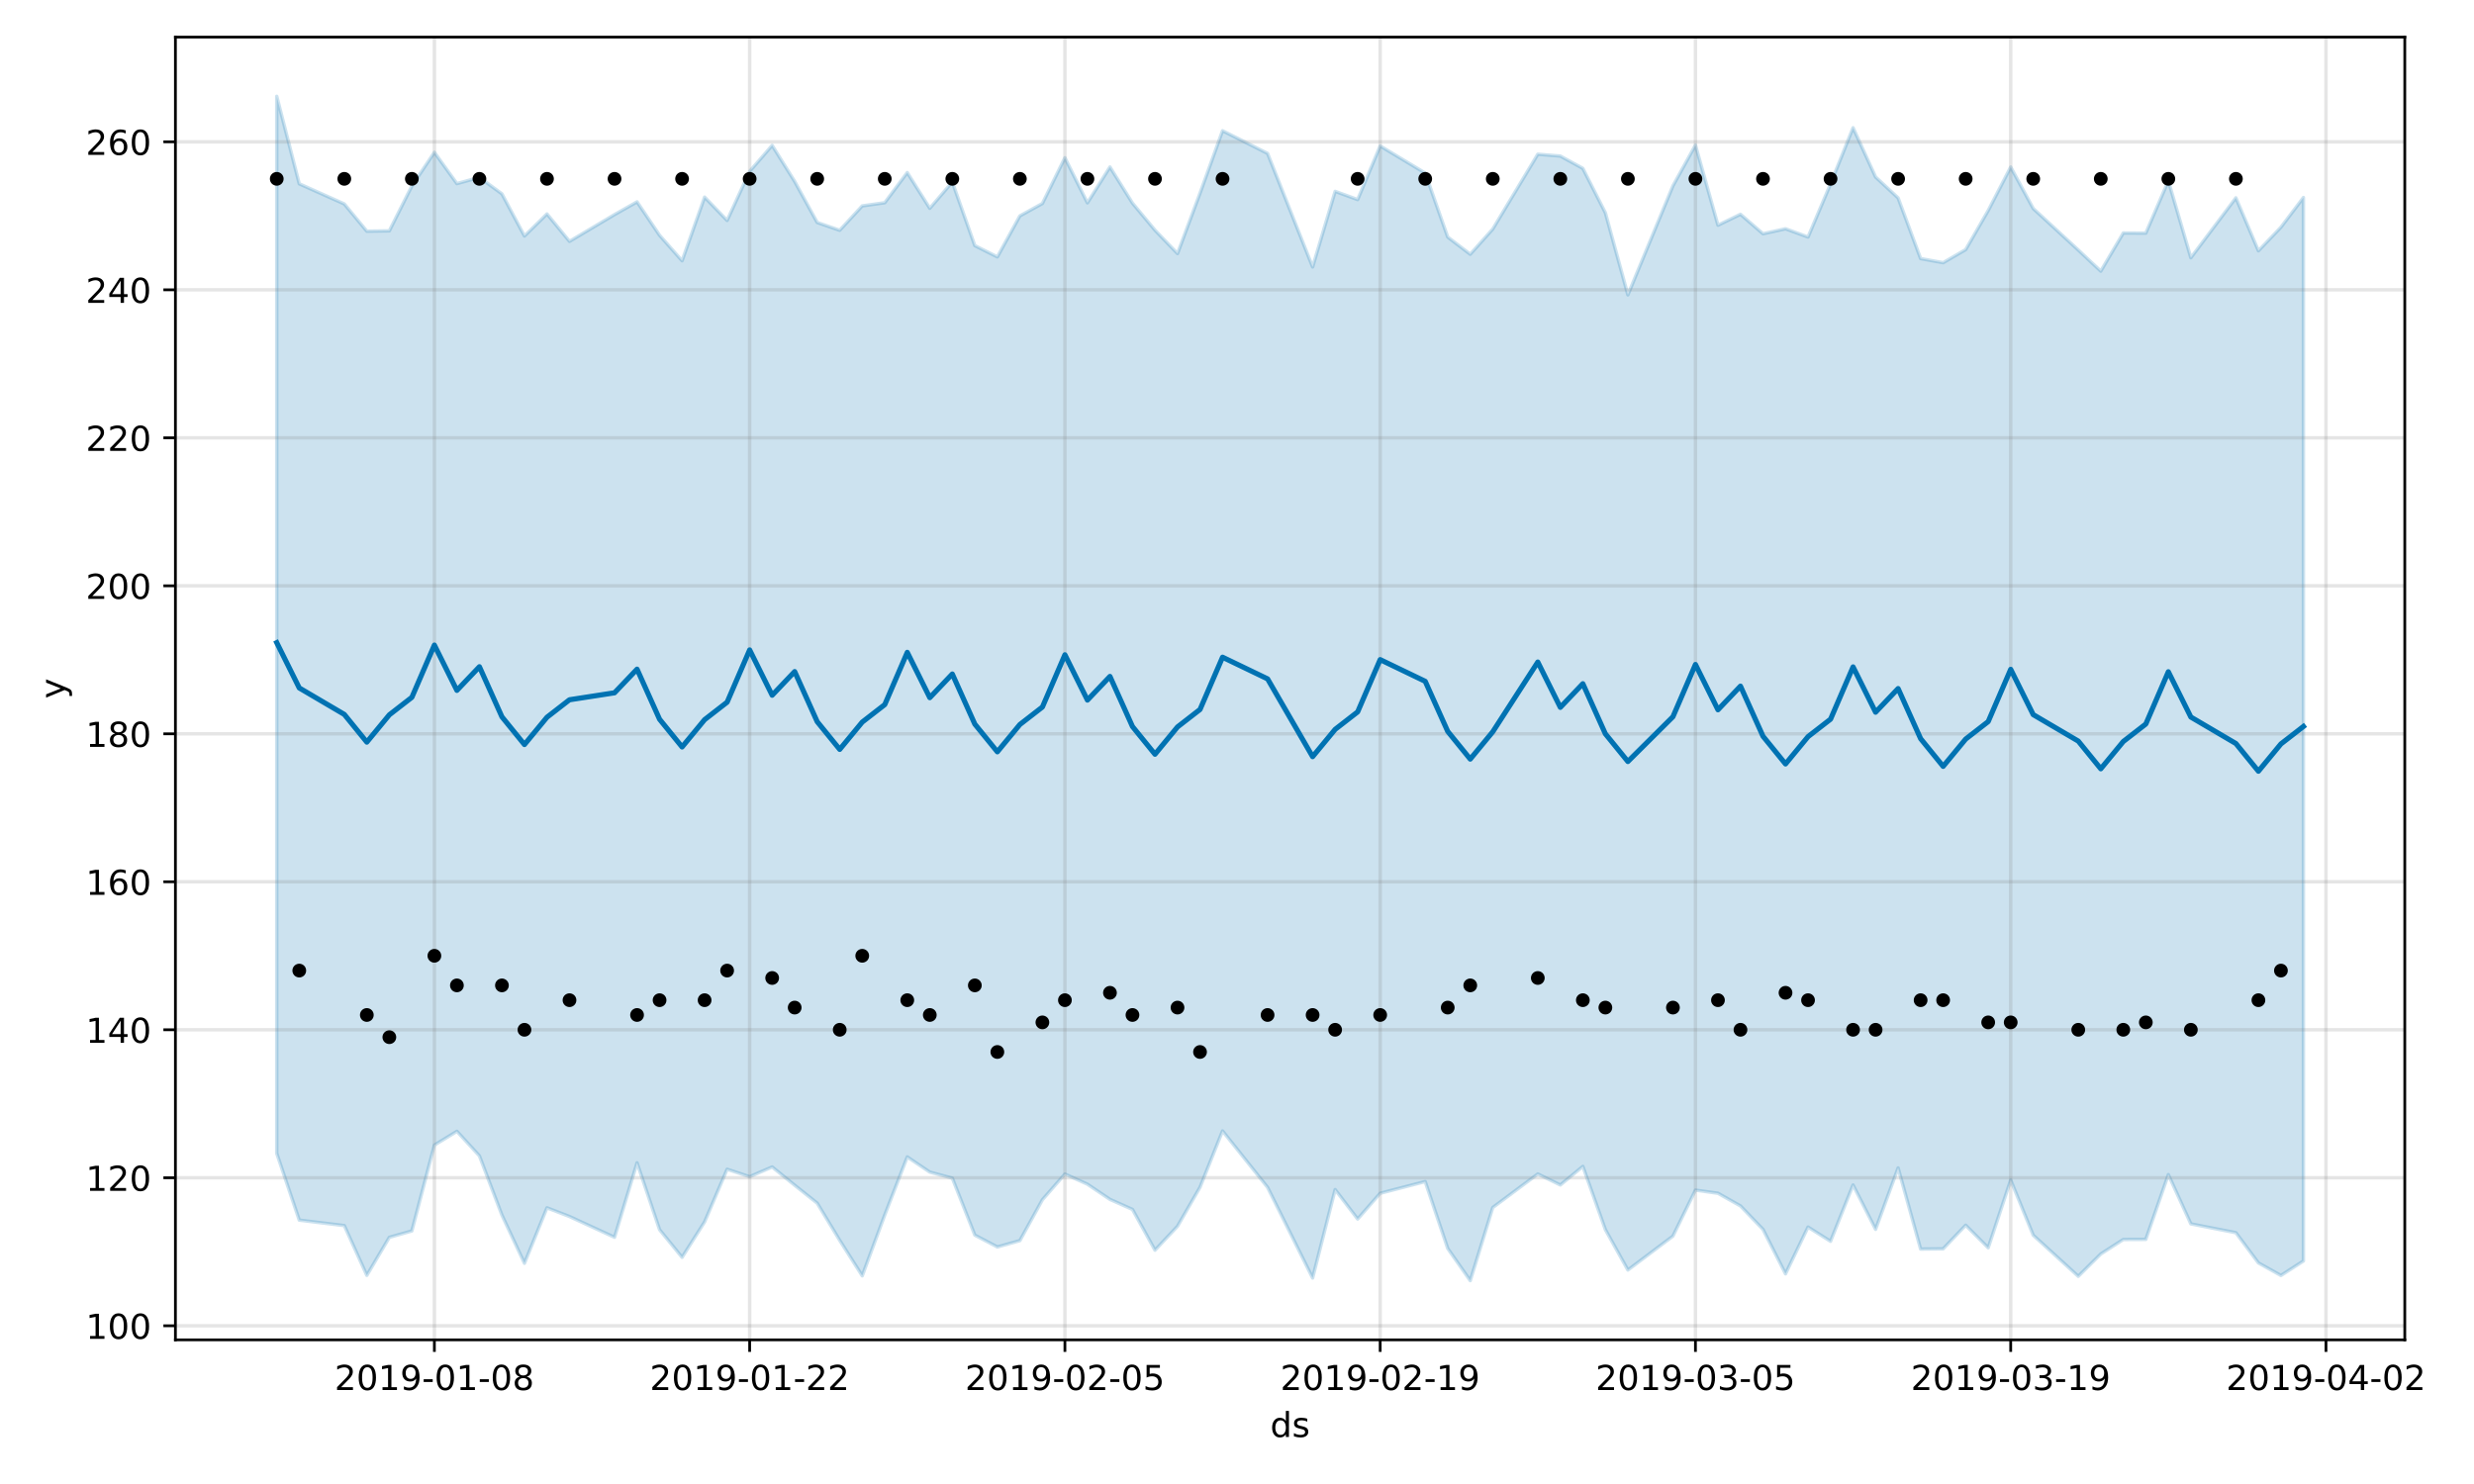 <?xml version="1.0" encoding="utf-8" standalone="no"?>
<!DOCTYPE svg PUBLIC "-//W3C//DTD SVG 1.1//EN"
  "http://www.w3.org/Graphics/SVG/1.1/DTD/svg11.dtd">
<!-- Created with matplotlib (https://matplotlib.org/) -->
<svg height="432pt" version="1.1" viewBox="0 0 720 432" width="720pt" xmlns="http://www.w3.org/2000/svg" xmlns:xlink="http://www.w3.org/1999/xlink">
 <defs>
  <style type="text/css">
*{stroke-linecap:butt;stroke-linejoin:round;}
  </style>
 </defs>
 <g id="figure_1">
  <g id="patch_1">
   <path d="M 0 432 
L 720 432 
L 720 0 
L 0 0 
z
" style="fill:#ffffff;"/>
  </g>
  <g id="axes_1">
   <g id="patch_2">
    <path d="M 51.05 390.04 
L 699.857 390.04 
L 699.857 10.8 
L 51.05 10.8 
z
" style="fill:#ffffff;"/>
   </g>
   <g id="PolyCollection_1">
    <defs>
     <path d="M 80.541 -403.962 
L 80.541 -96.245 
L 87.095 -76.813 
L 100.202 -75.222 
L 106.756 -60.737 
L 113.309 -71.808 
L 119.863 -73.658 
L 126.417 -98.657 
L 132.97 -102.663 
L 139.524 -95.517 
L 146.077 -78.276 
L 152.631 -64.254 
L 159.185 -80.399 
L 165.738 -77.86 
L 178.845 -71.82 
L 185.399 -93.497 
L 191.953 -74.029 
L 198.506 -65.981 
L 205.06 -76.3 
L 211.613 -91.624 
L 218.167 -89.455 
L 224.721 -92.29 
L 231.274 -86.978 
L 237.828 -81.753 
L 244.381 -70.924 
L 250.935 -60.6 
L 257.489 -78.308 
L 264.042 -95.211 
L 270.596 -90.792 
L 277.15 -89.036 
L 283.703 -72.453 
L 290.257 -69.002 
L 296.81 -70.849 
L 303.364 -82.737 
L 309.918 -90.235 
L 316.471 -87.272 
L 323.025 -82.854 
L 329.578 -79.928 
L 336.132 -68.06 
L 342.686 -75.031 
L 349.239 -86.392 
L 355.793 -102.772 
L 368.9 -86.354 
L 382.007 -59.965 
L 388.561 -85.712 
L 395.114 -77.133 
L 401.668 -84.635 
L 414.775 -88.036 
L 421.329 -68.569 
L 427.883 -59.198 
L 434.436 -80.474 
L 447.543 -90.255 
L 454.097 -87.045 
L 460.651 -92.452 
L 467.204 -74.048 
L 473.758 -62.292 
L 486.865 -72.158 
L 493.419 -85.546 
L 499.972 -84.637 
L 506.526 -80.942 
L 513.079 -74.112 
L 519.633 -61.178 
L 526.187 -74.791 
L 532.74 -70.65 
L 539.294 -87.039 
L 545.847 -74.131 
L 552.401 -92.017 
L 558.955 -68.391 
L 565.508 -68.459 
L 572.062 -75.326 
L 578.616 -68.758 
L 585.169 -88.485 
L 591.723 -72.426 
L 604.83 -60.459 
L 611.384 -66.958 
L 617.937 -71.178 
L 624.491 -71.208 
L 631.044 -90.068 
L 637.598 -75.72 
L 650.705 -73.156 
L 657.259 -64.356 
L 663.812 -60.703 
L 670.366 -64.928 
L 670.366 -374.502 
L 670.366 -374.502 
L 663.812 -365.856 
L 657.259 -358.992 
L 650.705 -374.41 
L 637.598 -356.963 
L 631.044 -379.369 
L 624.491 -364.138 
L 617.937 -364.178 
L 611.384 -353.072 
L 604.83 -359.224 
L 591.723 -371.304 
L 585.169 -383.375 
L 578.616 -370.703 
L 572.062 -359.339 
L 565.508 -355.531 
L 558.955 -356.731 
L 552.401 -374.38 
L 545.847 -380.473 
L 539.294 -394.82 
L 532.74 -378.46 
L 526.187 -363.006 
L 519.633 -365.404 
L 513.079 -363.961 
L 506.526 -369.62 
L 499.972 -366.438 
L 493.419 -389.757 
L 486.865 -377.89 
L 473.758 -346.155 
L 467.204 -370.055 
L 460.651 -382.984 
L 454.097 -386.574 
L 447.543 -387.106 
L 434.436 -365.33 
L 427.883 -357.989 
L 421.329 -362.991 
L 414.775 -381.619 
L 401.668 -389.513 
L 395.114 -373.904 
L 388.561 -376.297 
L 382.007 -354.286 
L 368.9 -387.343 
L 355.793 -393.936 
L 349.239 -375.776 
L 342.686 -358.187 
L 336.132 -364.999 
L 329.578 -372.877 
L 323.025 -383.386 
L 316.471 -372.945 
L 309.918 -386.086 
L 303.364 -372.761 
L 296.81 -369.158 
L 290.257 -357.218 
L 283.703 -360.5 
L 277.15 -379.022 
L 270.596 -371.364 
L 264.042 -381.767 
L 257.489 -372.987 
L 250.935 -372.066 
L 244.381 -364.969 
L 237.828 -367.234 
L 231.274 -379.191 
L 224.721 -389.675 
L 218.167 -382.112 
L 211.613 -367.828 
L 205.06 -374.615 
L 198.506 -356.09 
L 191.953 -363.505 
L 185.399 -373.241 
L 178.845 -369.532 
L 165.738 -361.746 
L 159.185 -369.724 
L 152.631 -363.296 
L 146.077 -375.573 
L 139.524 -380.366 
L 132.97 -378.552 
L 126.417 -387.665 
L 119.863 -377.86 
L 113.309 -364.8 
L 106.756 -364.703 
L 100.202 -372.635 
L 87.095 -378.495 
L 80.541 -403.962 
z
" id="m81a1f6e74f" style="stroke:#0072b2;stroke-opacity:0.2;"/>
    </defs>
    <g clip-path="url(#pdee37c545e)">
     <use style="fill:#0072b2;fill-opacity:0.2;stroke:#0072b2;stroke-opacity:0.2;" x="0" xlink:href="#m81a1f6e74f" y="432"/>
    </g>
   </g>
   <g id="matplotlib.axis_1">
    <g id="xtick_1">
     <g id="line2d_1">
      <path clip-path="url(#pdee37c545e)" d="M 126.417 390.04 
L 126.417 10.8 
" style="fill:none;stroke:#808080;stroke-linecap:square;stroke-opacity:0.2;"/>
     </g>
     <g id="line2d_2">
      <defs>
       <path d="M 0 0 
L 0 3.5 
" id="m4c3f35b9d2" style="stroke:#000000;stroke-width:0.8;"/>
      </defs>
      <g>
       <use style="stroke:#000000;stroke-width:0.8;" x="126.417" xlink:href="#m4c3f35b9d2" y="390.04"/>
      </g>
     </g>
     <g id="text_1">
      <!-- 2019-01-08 -->
      <defs>
       <path d="M 19.188 8.297 
L 53.609 8.297 
L 53.609 0 
L 7.328 0 
L 7.328 8.297 
Q 12.938 14.109 22.625 23.891 
Q 32.328 33.688 34.812 36.531 
Q 39.547 41.844 41.422 45.531 
Q 43.312 49.219 43.312 52.781 
Q 43.312 58.594 39.234 62.25 
Q 35.156 65.922 28.609 65.922 
Q 23.969 65.922 18.812 64.312 
Q 13.672 62.703 7.812 59.422 
L 7.812 69.391 
Q 13.766 71.781 18.938 73 
Q 24.125 74.219 28.422 74.219 
Q 39.75 74.219 46.484 68.547 
Q 53.219 62.891 53.219 53.422 
Q 53.219 48.922 51.531 44.891 
Q 49.859 40.875 45.406 35.406 
Q 44.188 33.984 37.641 27.219 
Q 31.109 20.453 19.188 8.297 
z
" id="DejaVuSans-50"/>
       <path d="M 31.781 66.406 
Q 24.172 66.406 20.328 58.906 
Q 16.5 51.422 16.5 36.375 
Q 16.5 21.391 20.328 13.891 
Q 24.172 6.391 31.781 6.391 
Q 39.453 6.391 43.281 13.891 
Q 47.125 21.391 47.125 36.375 
Q 47.125 51.422 43.281 58.906 
Q 39.453 66.406 31.781 66.406 
z
M 31.781 74.219 
Q 44.047 74.219 50.516 64.516 
Q 56.984 54.828 56.984 36.375 
Q 56.984 17.969 50.516 8.266 
Q 44.047 -1.422 31.781 -1.422 
Q 19.531 -1.422 13.062 8.266 
Q 6.594 17.969 6.594 36.375 
Q 6.594 54.828 13.062 64.516 
Q 19.531 74.219 31.781 74.219 
z
" id="DejaVuSans-48"/>
       <path d="M 12.406 8.297 
L 28.516 8.297 
L 28.516 63.922 
L 10.984 60.406 
L 10.984 69.391 
L 28.422 72.906 
L 38.281 72.906 
L 38.281 8.297 
L 54.391 8.297 
L 54.391 0 
L 12.406 0 
z
" id="DejaVuSans-49"/>
       <path d="M 10.984 1.516 
L 10.984 10.5 
Q 14.703 8.734 18.5 7.812 
Q 22.312 6.891 25.984 6.891 
Q 35.75 6.891 40.891 13.453 
Q 46.047 20.016 46.781 33.406 
Q 43.953 29.203 39.594 26.953 
Q 35.25 24.703 29.984 24.703 
Q 19.047 24.703 12.672 31.312 
Q 6.297 37.938 6.297 49.422 
Q 6.297 60.641 12.938 67.422 
Q 19.578 74.219 30.609 74.219 
Q 43.266 74.219 49.922 64.516 
Q 56.594 54.828 56.594 36.375 
Q 56.594 19.141 48.406 8.859 
Q 40.234 -1.422 26.422 -1.422 
Q 22.703 -1.422 18.891 -0.688 
Q 15.094 0.047 10.984 1.516 
z
M 30.609 32.422 
Q 37.25 32.422 41.125 36.953 
Q 45.016 41.5 45.016 49.422 
Q 45.016 57.281 41.125 61.844 
Q 37.25 66.406 30.609 66.406 
Q 23.969 66.406 20.094 61.844 
Q 16.219 57.281 16.219 49.422 
Q 16.219 41.5 20.094 36.953 
Q 23.969 32.422 30.609 32.422 
z
" id="DejaVuSans-57"/>
       <path d="M 4.891 31.391 
L 31.203 31.391 
L 31.203 23.391 
L 4.891 23.391 
z
" id="DejaVuSans-45"/>
       <path d="M 31.781 34.625 
Q 24.75 34.625 20.719 30.859 
Q 16.703 27.094 16.703 20.516 
Q 16.703 13.922 20.719 10.156 
Q 24.75 6.391 31.781 6.391 
Q 38.812 6.391 42.859 10.172 
Q 46.922 13.969 46.922 20.516 
Q 46.922 27.094 42.891 30.859 
Q 38.875 34.625 31.781 34.625 
z
M 21.922 38.812 
Q 15.578 40.375 12.031 44.719 
Q 8.5 49.078 8.5 55.328 
Q 8.5 64.062 14.719 69.141 
Q 20.953 74.219 31.781 74.219 
Q 42.672 74.219 48.875 69.141 
Q 55.078 64.062 55.078 55.328 
Q 55.078 49.078 51.531 44.719 
Q 48 40.375 41.703 38.812 
Q 48.828 37.156 52.797 32.312 
Q 56.781 27.484 56.781 20.516 
Q 56.781 9.906 50.312 4.234 
Q 43.844 -1.422 31.781 -1.422 
Q 19.734 -1.422 13.25 4.234 
Q 6.781 9.906 6.781 20.516 
Q 6.781 27.484 10.781 32.312 
Q 14.797 37.156 21.922 38.812 
z
M 18.312 54.391 
Q 18.312 48.734 21.844 45.562 
Q 25.391 42.391 31.781 42.391 
Q 38.141 42.391 41.719 45.562 
Q 45.312 48.734 45.312 54.391 
Q 45.312 60.062 41.719 63.234 
Q 38.141 66.406 31.781 66.406 
Q 25.391 66.406 21.844 63.234 
Q 18.312 60.062 18.312 54.391 
z
" id="DejaVuSans-56"/>
      </defs>
      <g transform="translate(97.359 404.638)scale(0.1 -0.1)">
       <use xlink:href="#DejaVuSans-50"/>
       <use x="63.623" xlink:href="#DejaVuSans-48"/>
       <use x="127.246" xlink:href="#DejaVuSans-49"/>
       <use x="190.869" xlink:href="#DejaVuSans-57"/>
       <use x="254.492" xlink:href="#DejaVuSans-45"/>
       <use x="290.576" xlink:href="#DejaVuSans-48"/>
       <use x="354.199" xlink:href="#DejaVuSans-49"/>
       <use x="417.822" xlink:href="#DejaVuSans-45"/>
       <use x="453.906" xlink:href="#DejaVuSans-48"/>
       <use x="517.529" xlink:href="#DejaVuSans-56"/>
      </g>
     </g>
    </g>
    <g id="xtick_2">
     <g id="line2d_3">
      <path clip-path="url(#pdee37c545e)" d="M 218.167 390.04 
L 218.167 10.8 
" style="fill:none;stroke:#808080;stroke-linecap:square;stroke-opacity:0.2;"/>
     </g>
     <g id="line2d_4">
      <g>
       <use style="stroke:#000000;stroke-width:0.8;" x="218.167" xlink:href="#m4c3f35b9d2" y="390.04"/>
      </g>
     </g>
     <g id="text_2">
      <!-- 2019-01-22 -->
      <g transform="translate(189.109 404.638)scale(0.1 -0.1)">
       <use xlink:href="#DejaVuSans-50"/>
       <use x="63.623" xlink:href="#DejaVuSans-48"/>
       <use x="127.246" xlink:href="#DejaVuSans-49"/>
       <use x="190.869" xlink:href="#DejaVuSans-57"/>
       <use x="254.492" xlink:href="#DejaVuSans-45"/>
       <use x="290.576" xlink:href="#DejaVuSans-48"/>
       <use x="354.199" xlink:href="#DejaVuSans-49"/>
       <use x="417.822" xlink:href="#DejaVuSans-45"/>
       <use x="453.906" xlink:href="#DejaVuSans-50"/>
       <use x="517.529" xlink:href="#DejaVuSans-50"/>
      </g>
     </g>
    </g>
    <g id="xtick_3">
     <g id="line2d_5">
      <path clip-path="url(#pdee37c545e)" d="M 309.918 390.04 
L 309.918 10.8 
" style="fill:none;stroke:#808080;stroke-linecap:square;stroke-opacity:0.2;"/>
     </g>
     <g id="line2d_6">
      <g>
       <use style="stroke:#000000;stroke-width:0.8;" x="309.918" xlink:href="#m4c3f35b9d2" y="390.04"/>
      </g>
     </g>
     <g id="text_3">
      <!-- 2019-02-05 -->
      <defs>
       <path d="M 10.797 72.906 
L 49.516 72.906 
L 49.516 64.594 
L 19.828 64.594 
L 19.828 46.734 
Q 21.969 47.469 24.109 47.828 
Q 26.266 48.188 28.422 48.188 
Q 40.625 48.188 47.75 41.5 
Q 54.891 34.812 54.891 23.391 
Q 54.891 11.625 47.562 5.094 
Q 40.234 -1.422 26.906 -1.422 
Q 22.312 -1.422 17.547 -0.641 
Q 12.797 0.141 7.719 1.703 
L 7.719 11.625 
Q 12.109 9.234 16.797 8.062 
Q 21.484 6.891 26.703 6.891 
Q 35.156 6.891 40.078 11.328 
Q 45.016 15.766 45.016 23.391 
Q 45.016 31 40.078 35.438 
Q 35.156 39.891 26.703 39.891 
Q 22.75 39.891 18.812 39.016 
Q 14.891 38.141 10.797 36.281 
z
" id="DejaVuSans-53"/>
      </defs>
      <g transform="translate(280.86 404.638)scale(0.1 -0.1)">
       <use xlink:href="#DejaVuSans-50"/>
       <use x="63.623" xlink:href="#DejaVuSans-48"/>
       <use x="127.246" xlink:href="#DejaVuSans-49"/>
       <use x="190.869" xlink:href="#DejaVuSans-57"/>
       <use x="254.492" xlink:href="#DejaVuSans-45"/>
       <use x="290.576" xlink:href="#DejaVuSans-48"/>
       <use x="354.199" xlink:href="#DejaVuSans-50"/>
       <use x="417.822" xlink:href="#DejaVuSans-45"/>
       <use x="453.906" xlink:href="#DejaVuSans-48"/>
       <use x="517.529" xlink:href="#DejaVuSans-53"/>
      </g>
     </g>
    </g>
    <g id="xtick_4">
     <g id="line2d_7">
      <path clip-path="url(#pdee37c545e)" d="M 401.668 390.04 
L 401.668 10.8 
" style="fill:none;stroke:#808080;stroke-linecap:square;stroke-opacity:0.2;"/>
     </g>
     <g id="line2d_8">
      <g>
       <use style="stroke:#000000;stroke-width:0.8;" x="401.668" xlink:href="#m4c3f35b9d2" y="390.04"/>
      </g>
     </g>
     <g id="text_4">
      <!-- 2019-02-19 -->
      <g transform="translate(372.61 404.638)scale(0.1 -0.1)">
       <use xlink:href="#DejaVuSans-50"/>
       <use x="63.623" xlink:href="#DejaVuSans-48"/>
       <use x="127.246" xlink:href="#DejaVuSans-49"/>
       <use x="190.869" xlink:href="#DejaVuSans-57"/>
       <use x="254.492" xlink:href="#DejaVuSans-45"/>
       <use x="290.576" xlink:href="#DejaVuSans-48"/>
       <use x="354.199" xlink:href="#DejaVuSans-50"/>
       <use x="417.822" xlink:href="#DejaVuSans-45"/>
       <use x="453.906" xlink:href="#DejaVuSans-49"/>
       <use x="517.529" xlink:href="#DejaVuSans-57"/>
      </g>
     </g>
    </g>
    <g id="xtick_5">
     <g id="line2d_9">
      <path clip-path="url(#pdee37c545e)" d="M 493.419 390.04 
L 493.419 10.8 
" style="fill:none;stroke:#808080;stroke-linecap:square;stroke-opacity:0.2;"/>
     </g>
     <g id="line2d_10">
      <g>
       <use style="stroke:#000000;stroke-width:0.8;" x="493.419" xlink:href="#m4c3f35b9d2" y="390.04"/>
      </g>
     </g>
     <g id="text_5">
      <!-- 2019-03-05 -->
      <defs>
       <path d="M 40.578 39.312 
Q 47.656 37.797 51.625 33 
Q 55.609 28.219 55.609 21.188 
Q 55.609 10.406 48.188 4.484 
Q 40.766 -1.422 27.094 -1.422 
Q 22.516 -1.422 17.656 -0.516 
Q 12.797 0.391 7.625 2.203 
L 7.625 11.719 
Q 11.719 9.328 16.594 8.109 
Q 21.484 6.891 26.812 6.891 
Q 36.078 6.891 40.938 10.547 
Q 45.797 14.203 45.797 21.188 
Q 45.797 27.641 41.281 31.266 
Q 36.766 34.906 28.719 34.906 
L 20.219 34.906 
L 20.219 43.016 
L 29.109 43.016 
Q 36.375 43.016 40.234 45.922 
Q 44.094 48.828 44.094 54.297 
Q 44.094 59.906 40.109 62.906 
Q 36.141 65.922 28.719 65.922 
Q 24.656 65.922 20.016 65.031 
Q 15.375 64.156 9.812 62.312 
L 9.812 71.094 
Q 15.438 72.656 20.344 73.438 
Q 25.25 74.219 29.594 74.219 
Q 40.828 74.219 47.359 69.109 
Q 53.906 64.016 53.906 55.328 
Q 53.906 49.266 50.438 45.094 
Q 46.969 40.922 40.578 39.312 
z
" id="DejaVuSans-51"/>
      </defs>
      <g transform="translate(464.361 404.638)scale(0.1 -0.1)">
       <use xlink:href="#DejaVuSans-50"/>
       <use x="63.623" xlink:href="#DejaVuSans-48"/>
       <use x="127.246" xlink:href="#DejaVuSans-49"/>
       <use x="190.869" xlink:href="#DejaVuSans-57"/>
       <use x="254.492" xlink:href="#DejaVuSans-45"/>
       <use x="290.576" xlink:href="#DejaVuSans-48"/>
       <use x="354.199" xlink:href="#DejaVuSans-51"/>
       <use x="417.822" xlink:href="#DejaVuSans-45"/>
       <use x="453.906" xlink:href="#DejaVuSans-48"/>
       <use x="517.529" xlink:href="#DejaVuSans-53"/>
      </g>
     </g>
    </g>
    <g id="xtick_6">
     <g id="line2d_11">
      <path clip-path="url(#pdee37c545e)" d="M 585.169 390.04 
L 585.169 10.8 
" style="fill:none;stroke:#808080;stroke-linecap:square;stroke-opacity:0.2;"/>
     </g>
     <g id="line2d_12">
      <g>
       <use style="stroke:#000000;stroke-width:0.8;" x="585.169" xlink:href="#m4c3f35b9d2" y="390.04"/>
      </g>
     </g>
     <g id="text_6">
      <!-- 2019-03-19 -->
      <g transform="translate(556.111 404.638)scale(0.1 -0.1)">
       <use xlink:href="#DejaVuSans-50"/>
       <use x="63.623" xlink:href="#DejaVuSans-48"/>
       <use x="127.246" xlink:href="#DejaVuSans-49"/>
       <use x="190.869" xlink:href="#DejaVuSans-57"/>
       <use x="254.492" xlink:href="#DejaVuSans-45"/>
       <use x="290.576" xlink:href="#DejaVuSans-48"/>
       <use x="354.199" xlink:href="#DejaVuSans-51"/>
       <use x="417.822" xlink:href="#DejaVuSans-45"/>
       <use x="453.906" xlink:href="#DejaVuSans-49"/>
       <use x="517.529" xlink:href="#DejaVuSans-57"/>
      </g>
     </g>
    </g>
    <g id="xtick_7">
     <g id="line2d_13">
      <path clip-path="url(#pdee37c545e)" d="M 676.92 390.04 
L 676.92 10.8 
" style="fill:none;stroke:#808080;stroke-linecap:square;stroke-opacity:0.2;"/>
     </g>
     <g id="line2d_14">
      <g>
       <use style="stroke:#000000;stroke-width:0.8;" x="676.92" xlink:href="#m4c3f35b9d2" y="390.04"/>
      </g>
     </g>
     <g id="text_7">
      <!-- 2019-04-02 -->
      <defs>
       <path d="M 37.797 64.312 
L 12.891 25.391 
L 37.797 25.391 
z
M 35.203 72.906 
L 47.609 72.906 
L 47.609 25.391 
L 58.016 25.391 
L 58.016 17.188 
L 47.609 17.188 
L 47.609 0 
L 37.797 0 
L 37.797 17.188 
L 4.891 17.188 
L 4.891 26.703 
z
" id="DejaVuSans-52"/>
      </defs>
      <g transform="translate(647.862 404.638)scale(0.1 -0.1)">
       <use xlink:href="#DejaVuSans-50"/>
       <use x="63.623" xlink:href="#DejaVuSans-48"/>
       <use x="127.246" xlink:href="#DejaVuSans-49"/>
       <use x="190.869" xlink:href="#DejaVuSans-57"/>
       <use x="254.492" xlink:href="#DejaVuSans-45"/>
       <use x="290.576" xlink:href="#DejaVuSans-48"/>
       <use x="354.199" xlink:href="#DejaVuSans-52"/>
       <use x="417.822" xlink:href="#DejaVuSans-45"/>
       <use x="453.906" xlink:href="#DejaVuSans-48"/>
       <use x="517.529" xlink:href="#DejaVuSans-50"/>
      </g>
     </g>
    </g>
    <g id="text_8">
     <!-- ds -->
     <defs>
      <path d="M 45.406 46.391 
L 45.406 75.984 
L 54.391 75.984 
L 54.391 0 
L 45.406 0 
L 45.406 8.203 
Q 42.578 3.328 38.25 0.953 
Q 33.938 -1.422 27.875 -1.422 
Q 17.969 -1.422 11.734 6.484 
Q 5.516 14.406 5.516 27.297 
Q 5.516 40.188 11.734 48.094 
Q 17.969 56 27.875 56 
Q 33.938 56 38.25 53.625 
Q 42.578 51.266 45.406 46.391 
z
M 14.797 27.297 
Q 14.797 17.391 18.875 11.75 
Q 22.953 6.109 30.078 6.109 
Q 37.203 6.109 41.297 11.75 
Q 45.406 17.391 45.406 27.297 
Q 45.406 37.203 41.297 42.844 
Q 37.203 48.484 30.078 48.484 
Q 22.953 48.484 18.875 42.844 
Q 14.797 37.203 14.797 27.297 
z
" id="DejaVuSans-100"/>
      <path d="M 44.281 53.078 
L 44.281 44.578 
Q 40.484 46.531 36.375 47.5 
Q 32.281 48.484 27.875 48.484 
Q 21.188 48.484 17.844 46.438 
Q 14.5 44.391 14.5 40.281 
Q 14.5 37.156 16.891 35.375 
Q 19.281 33.594 26.516 31.984 
L 29.594 31.297 
Q 39.156 29.25 43.188 25.516 
Q 47.219 21.781 47.219 15.094 
Q 47.219 7.469 41.188 3.016 
Q 35.156 -1.422 24.609 -1.422 
Q 20.219 -1.422 15.453 -0.562 
Q 10.688 0.297 5.422 2 
L 5.422 11.281 
Q 10.406 8.688 15.234 7.391 
Q 20.062 6.109 24.812 6.109 
Q 31.156 6.109 34.562 8.281 
Q 37.984 10.453 37.984 14.406 
Q 37.984 18.062 35.516 20.016 
Q 33.062 21.969 24.703 23.781 
L 21.578 24.516 
Q 13.234 26.266 9.516 29.906 
Q 5.812 33.547 5.812 39.891 
Q 5.812 47.609 11.281 51.797 
Q 16.75 56 26.812 56 
Q 31.781 56 36.172 55.266 
Q 40.578 54.547 44.281 53.078 
z
" id="DejaVuSans-115"/>
     </defs>
     <g transform="translate(369.675 418.317)scale(0.1 -0.1)">
      <use xlink:href="#DejaVuSans-100"/>
      <use x="63.477" xlink:href="#DejaVuSans-115"/>
     </g>
    </g>
   </g>
   <g id="matplotlib.axis_2">
    <g id="ytick_1">
     <g id="line2d_15">
      <path clip-path="url(#pdee37c545e)" d="M 51.05 385.935 
L 699.857 385.935 
" style="fill:none;stroke:#808080;stroke-linecap:square;stroke-opacity:0.2;"/>
     </g>
     <g id="line2d_16">
      <defs>
       <path d="M 0 0 
L -3.5 0 
" id="ma0b31f3c82" style="stroke:#000000;stroke-width:0.8;"/>
      </defs>
      <g>
       <use style="stroke:#000000;stroke-width:0.8;" x="51.05" xlink:href="#ma0b31f3c82" y="385.935"/>
      </g>
     </g>
     <g id="text_9">
      <!-- 100 -->
      <g transform="translate(24.962 389.735)scale(0.1 -0.1)">
       <use xlink:href="#DejaVuSans-49"/>
       <use x="63.623" xlink:href="#DejaVuSans-48"/>
       <use x="127.246" xlink:href="#DejaVuSans-48"/>
      </g>
     </g>
    </g>
    <g id="ytick_2">
     <g id="line2d_17">
      <path clip-path="url(#pdee37c545e)" d="M 51.05 342.855 
L 699.857 342.855 
" style="fill:none;stroke:#808080;stroke-linecap:square;stroke-opacity:0.2;"/>
     </g>
     <g id="line2d_18">
      <g>
       <use style="stroke:#000000;stroke-width:0.8;" x="51.05" xlink:href="#ma0b31f3c82" y="342.855"/>
      </g>
     </g>
     <g id="text_10">
      <!-- 120 -->
      <g transform="translate(24.962 346.654)scale(0.1 -0.1)">
       <use xlink:href="#DejaVuSans-49"/>
       <use x="63.623" xlink:href="#DejaVuSans-50"/>
       <use x="127.246" xlink:href="#DejaVuSans-48"/>
      </g>
     </g>
    </g>
    <g id="ytick_3">
     <g id="line2d_19">
      <path clip-path="url(#pdee37c545e)" d="M 51.05 299.774 
L 699.857 299.774 
" style="fill:none;stroke:#808080;stroke-linecap:square;stroke-opacity:0.2;"/>
     </g>
     <g id="line2d_20">
      <g>
       <use style="stroke:#000000;stroke-width:0.8;" x="51.05" xlink:href="#ma0b31f3c82" y="299.774"/>
      </g>
     </g>
     <g id="text_11">
      <!-- 140 -->
      <g transform="translate(24.962 303.573)scale(0.1 -0.1)">
       <use xlink:href="#DejaVuSans-49"/>
       <use x="63.623" xlink:href="#DejaVuSans-52"/>
       <use x="127.246" xlink:href="#DejaVuSans-48"/>
      </g>
     </g>
    </g>
    <g id="ytick_4">
     <g id="line2d_21">
      <path clip-path="url(#pdee37c545e)" d="M 51.05 256.693 
L 699.857 256.693 
" style="fill:none;stroke:#808080;stroke-linecap:square;stroke-opacity:0.2;"/>
     </g>
     <g id="line2d_22">
      <g>
       <use style="stroke:#000000;stroke-width:0.8;" x="51.05" xlink:href="#ma0b31f3c82" y="256.693"/>
      </g>
     </g>
     <g id="text_12">
      <!-- 160 -->
      <defs>
       <path d="M 33.016 40.375 
Q 26.375 40.375 22.484 35.828 
Q 18.609 31.297 18.609 23.391 
Q 18.609 15.531 22.484 10.953 
Q 26.375 6.391 33.016 6.391 
Q 39.656 6.391 43.531 10.953 
Q 47.406 15.531 47.406 23.391 
Q 47.406 31.297 43.531 35.828 
Q 39.656 40.375 33.016 40.375 
z
M 52.594 71.297 
L 52.594 62.312 
Q 48.875 64.062 45.094 64.984 
Q 41.312 65.922 37.594 65.922 
Q 27.828 65.922 22.672 59.328 
Q 17.531 52.734 16.797 39.406 
Q 19.672 43.656 24.016 45.922 
Q 28.375 48.188 33.594 48.188 
Q 44.578 48.188 50.953 41.516 
Q 57.328 34.859 57.328 23.391 
Q 57.328 12.156 50.688 5.359 
Q 44.047 -1.422 33.016 -1.422 
Q 20.359 -1.422 13.672 8.266 
Q 6.984 17.969 6.984 36.375 
Q 6.984 53.656 15.188 63.938 
Q 23.391 74.219 37.203 74.219 
Q 40.922 74.219 44.703 73.484 
Q 48.484 72.75 52.594 71.297 
z
" id="DejaVuSans-54"/>
      </defs>
      <g transform="translate(24.962 260.493)scale(0.1 -0.1)">
       <use xlink:href="#DejaVuSans-49"/>
       <use x="63.623" xlink:href="#DejaVuSans-54"/>
       <use x="127.246" xlink:href="#DejaVuSans-48"/>
      </g>
     </g>
    </g>
    <g id="ytick_5">
     <g id="line2d_23">
      <path clip-path="url(#pdee37c545e)" d="M 51.05 213.613 
L 699.857 213.613 
" style="fill:none;stroke:#808080;stroke-linecap:square;stroke-opacity:0.2;"/>
     </g>
     <g id="line2d_24">
      <g>
       <use style="stroke:#000000;stroke-width:0.8;" x="51.05" xlink:href="#ma0b31f3c82" y="213.613"/>
      </g>
     </g>
     <g id="text_13">
      <!-- 180 -->
      <g transform="translate(24.962 217.412)scale(0.1 -0.1)">
       <use xlink:href="#DejaVuSans-49"/>
       <use x="63.623" xlink:href="#DejaVuSans-56"/>
       <use x="127.246" xlink:href="#DejaVuSans-48"/>
      </g>
     </g>
    </g>
    <g id="ytick_6">
     <g id="line2d_25">
      <path clip-path="url(#pdee37c545e)" d="M 51.05 170.532 
L 699.857 170.532 
" style="fill:none;stroke:#808080;stroke-linecap:square;stroke-opacity:0.2;"/>
     </g>
     <g id="line2d_26">
      <g>
       <use style="stroke:#000000;stroke-width:0.8;" x="51.05" xlink:href="#ma0b31f3c82" y="170.532"/>
      </g>
     </g>
     <g id="text_14">
      <!-- 200 -->
      <g transform="translate(24.962 174.331)scale(0.1 -0.1)">
       <use xlink:href="#DejaVuSans-50"/>
       <use x="63.623" xlink:href="#DejaVuSans-48"/>
       <use x="127.246" xlink:href="#DejaVuSans-48"/>
      </g>
     </g>
    </g>
    <g id="ytick_7">
     <g id="line2d_27">
      <path clip-path="url(#pdee37c545e)" d="M 51.05 127.451 
L 699.857 127.451 
" style="fill:none;stroke:#808080;stroke-linecap:square;stroke-opacity:0.2;"/>
     </g>
     <g id="line2d_28">
      <g>
       <use style="stroke:#000000;stroke-width:0.8;" x="51.05" xlink:href="#ma0b31f3c82" y="127.451"/>
      </g>
     </g>
     <g id="text_15">
      <!-- 220 -->
      <g transform="translate(24.962 131.25)scale(0.1 -0.1)">
       <use xlink:href="#DejaVuSans-50"/>
       <use x="63.623" xlink:href="#DejaVuSans-50"/>
       <use x="127.246" xlink:href="#DejaVuSans-48"/>
      </g>
     </g>
    </g>
    <g id="ytick_8">
     <g id="line2d_29">
      <path clip-path="url(#pdee37c545e)" d="M 51.05 84.37 
L 699.857 84.37 
" style="fill:none;stroke:#808080;stroke-linecap:square;stroke-opacity:0.2;"/>
     </g>
     <g id="line2d_30">
      <g>
       <use style="stroke:#000000;stroke-width:0.8;" x="51.05" xlink:href="#ma0b31f3c82" y="84.37"/>
      </g>
     </g>
     <g id="text_16">
      <!-- 240 -->
      <g transform="translate(24.962 88.17)scale(0.1 -0.1)">
       <use xlink:href="#DejaVuSans-50"/>
       <use x="63.623" xlink:href="#DejaVuSans-52"/>
       <use x="127.246" xlink:href="#DejaVuSans-48"/>
      </g>
     </g>
    </g>
    <g id="ytick_9">
     <g id="line2d_31">
      <path clip-path="url(#pdee37c545e)" d="M 51.05 41.29 
L 699.857 41.29 
" style="fill:none;stroke:#808080;stroke-linecap:square;stroke-opacity:0.2;"/>
     </g>
     <g id="line2d_32">
      <g>
       <use style="stroke:#000000;stroke-width:0.8;" x="51.05" xlink:href="#ma0b31f3c82" y="41.29"/>
      </g>
     </g>
     <g id="text_17">
      <!-- 260 -->
      <g transform="translate(24.962 45.089)scale(0.1 -0.1)">
       <use xlink:href="#DejaVuSans-50"/>
       <use x="63.623" xlink:href="#DejaVuSans-54"/>
       <use x="127.246" xlink:href="#DejaVuSans-48"/>
      </g>
     </g>
    </g>
    <g id="text_18">
     <!-- y -->
     <defs>
      <path d="M 32.172 -5.078 
Q 28.375 -14.844 24.75 -17.812 
Q 21.141 -20.797 15.094 -20.797 
L 7.906 -20.797 
L 7.906 -13.281 
L 13.188 -13.281 
Q 16.891 -13.281 18.938 -11.516 
Q 21 -9.766 23.484 -3.219 
L 25.094 0.875 
L 2.984 54.688 
L 12.5 54.688 
L 29.594 11.922 
L 46.688 54.688 
L 56.203 54.688 
z
" id="DejaVuSans-121"/>
     </defs>
     <g transform="translate(18.883 203.379)rotate(-90)scale(0.1 -0.1)">
      <use xlink:href="#DejaVuSans-121"/>
     </g>
    </g>
   </g>
   <g id="line2d_33">
    <defs>
     <path d="M 0 1.5 
C 0.398 1.5 0.779 1.342 1.061 1.061 
C 1.342 0.779 1.5 0.398 1.5 0 
C 1.5 -0.398 1.342 -0.779 1.061 -1.061 
C 0.779 -1.342 0.398 -1.5 0 -1.5 
C -0.398 -1.5 -0.779 -1.342 -1.061 -1.061 
C -1.342 -0.779 -1.5 -0.398 -1.5 0 
C -1.5 0.398 -1.342 0.779 -1.061 1.061 
C -0.779 1.342 -0.398 1.5 0 1.5 
z
" id="m1f82135cd3" style="stroke:#000000;"/>
    </defs>
    <g clip-path="url(#pdee37c545e)">
     <use style="stroke:#000000;" x="80.541" xlink:href="#m1f82135cd3" y="52.06"/>
     <use style="stroke:#000000;" x="87.095" xlink:href="#m1f82135cd3" y="282.542"/>
     <use style="stroke:#000000;" x="100.202" xlink:href="#m1f82135cd3" y="52.06"/>
     <use style="stroke:#000000;" x="106.756" xlink:href="#m1f82135cd3" y="295.466"/>
     <use style="stroke:#000000;" x="113.309" xlink:href="#m1f82135cd3" y="301.928"/>
     <use style="stroke:#000000;" x="119.863" xlink:href="#m1f82135cd3" y="52.06"/>
     <use style="stroke:#000000;" x="126.417" xlink:href="#m1f82135cd3" y="278.234"/>
     <use style="stroke:#000000;" x="132.97" xlink:href="#m1f82135cd3" y="286.85"/>
     <use style="stroke:#000000;" x="139.524" xlink:href="#m1f82135cd3" y="52.06"/>
     <use style="stroke:#000000;" x="146.077" xlink:href="#m1f82135cd3" y="286.85"/>
     <use style="stroke:#000000;" x="152.631" xlink:href="#m1f82135cd3" y="299.774"/>
     <use style="stroke:#000000;" x="159.185" xlink:href="#m1f82135cd3" y="52.06"/>
     <use style="stroke:#000000;" x="165.738" xlink:href="#m1f82135cd3" y="291.158"/>
     <use style="stroke:#000000;" x="178.845" xlink:href="#m1f82135cd3" y="52.06"/>
     <use style="stroke:#000000;" x="185.399" xlink:href="#m1f82135cd3" y="295.466"/>
     <use style="stroke:#000000;" x="191.953" xlink:href="#m1f82135cd3" y="291.158"/>
     <use style="stroke:#000000;" x="198.506" xlink:href="#m1f82135cd3" y="52.06"/>
     <use style="stroke:#000000;" x="205.06" xlink:href="#m1f82135cd3" y="291.158"/>
     <use style="stroke:#000000;" x="211.613" xlink:href="#m1f82135cd3" y="282.542"/>
     <use style="stroke:#000000;" x="218.167" xlink:href="#m1f82135cd3" y="52.06"/>
     <use style="stroke:#000000;" x="224.721" xlink:href="#m1f82135cd3" y="284.696"/>
     <use style="stroke:#000000;" x="231.274" xlink:href="#m1f82135cd3" y="293.312"/>
     <use style="stroke:#000000;" x="237.828" xlink:href="#m1f82135cd3" y="52.06"/>
     <use style="stroke:#000000;" x="244.381" xlink:href="#m1f82135cd3" y="299.774"/>
     <use style="stroke:#000000;" x="250.935" xlink:href="#m1f82135cd3" y="278.234"/>
     <use style="stroke:#000000;" x="257.489" xlink:href="#m1f82135cd3" y="52.06"/>
     <use style="stroke:#000000;" x="264.042" xlink:href="#m1f82135cd3" y="291.158"/>
     <use style="stroke:#000000;" x="270.596" xlink:href="#m1f82135cd3" y="295.466"/>
     <use style="stroke:#000000;" x="277.15" xlink:href="#m1f82135cd3" y="52.06"/>
     <use style="stroke:#000000;" x="283.703" xlink:href="#m1f82135cd3" y="286.85"/>
     <use style="stroke:#000000;" x="290.257" xlink:href="#m1f82135cd3" y="306.236"/>
     <use style="stroke:#000000;" x="296.81" xlink:href="#m1f82135cd3" y="52.06"/>
     <use style="stroke:#000000;" x="303.364" xlink:href="#m1f82135cd3" y="297.62"/>
     <use style="stroke:#000000;" x="309.918" xlink:href="#m1f82135cd3" y="291.158"/>
     <use style="stroke:#000000;" x="316.471" xlink:href="#m1f82135cd3" y="52.06"/>
     <use style="stroke:#000000;" x="323.025" xlink:href="#m1f82135cd3" y="289.004"/>
     <use style="stroke:#000000;" x="329.578" xlink:href="#m1f82135cd3" y="295.466"/>
     <use style="stroke:#000000;" x="336.132" xlink:href="#m1f82135cd3" y="52.06"/>
     <use style="stroke:#000000;" x="342.686" xlink:href="#m1f82135cd3" y="293.312"/>
     <use style="stroke:#000000;" x="349.239" xlink:href="#m1f82135cd3" y="306.236"/>
     <use style="stroke:#000000;" x="355.793" xlink:href="#m1f82135cd3" y="52.06"/>
     <use style="stroke:#000000;" x="368.9" xlink:href="#m1f82135cd3" y="295.466"/>
     <use style="stroke:#000000;" x="382.007" xlink:href="#m1f82135cd3" y="295.466"/>
     <use style="stroke:#000000;" x="388.561" xlink:href="#m1f82135cd3" y="299.774"/>
     <use style="stroke:#000000;" x="395.114" xlink:href="#m1f82135cd3" y="52.06"/>
     <use style="stroke:#000000;" x="401.668" xlink:href="#m1f82135cd3" y="295.466"/>
     <use style="stroke:#000000;" x="414.775" xlink:href="#m1f82135cd3" y="52.06"/>
     <use style="stroke:#000000;" x="421.329" xlink:href="#m1f82135cd3" y="293.312"/>
     <use style="stroke:#000000;" x="427.883" xlink:href="#m1f82135cd3" y="286.85"/>
     <use style="stroke:#000000;" x="434.436" xlink:href="#m1f82135cd3" y="52.06"/>
     <use style="stroke:#000000;" x="447.543" xlink:href="#m1f82135cd3" y="284.696"/>
     <use style="stroke:#000000;" x="454.097" xlink:href="#m1f82135cd3" y="52.06"/>
     <use style="stroke:#000000;" x="460.651" xlink:href="#m1f82135cd3" y="291.158"/>
     <use style="stroke:#000000;" x="467.204" xlink:href="#m1f82135cd3" y="293.312"/>
     <use style="stroke:#000000;" x="473.758" xlink:href="#m1f82135cd3" y="52.06"/>
     <use style="stroke:#000000;" x="486.865" xlink:href="#m1f82135cd3" y="293.312"/>
     <use style="stroke:#000000;" x="493.419" xlink:href="#m1f82135cd3" y="52.06"/>
     <use style="stroke:#000000;" x="499.972" xlink:href="#m1f82135cd3" y="291.158"/>
     <use style="stroke:#000000;" x="506.526" xlink:href="#m1f82135cd3" y="299.774"/>
     <use style="stroke:#000000;" x="513.079" xlink:href="#m1f82135cd3" y="52.06"/>
     <use style="stroke:#000000;" x="519.633" xlink:href="#m1f82135cd3" y="289.004"/>
     <use style="stroke:#000000;" x="526.187" xlink:href="#m1f82135cd3" y="291.158"/>
     <use style="stroke:#000000;" x="532.74" xlink:href="#m1f82135cd3" y="52.06"/>
     <use style="stroke:#000000;" x="539.294" xlink:href="#m1f82135cd3" y="299.774"/>
     <use style="stroke:#000000;" x="545.847" xlink:href="#m1f82135cd3" y="299.774"/>
     <use style="stroke:#000000;" x="552.401" xlink:href="#m1f82135cd3" y="52.06"/>
     <use style="stroke:#000000;" x="558.955" xlink:href="#m1f82135cd3" y="291.158"/>
     <use style="stroke:#000000;" x="565.508" xlink:href="#m1f82135cd3" y="291.158"/>
     <use style="stroke:#000000;" x="572.062" xlink:href="#m1f82135cd3" y="52.06"/>
     <use style="stroke:#000000;" x="578.616" xlink:href="#m1f82135cd3" y="297.62"/>
     <use style="stroke:#000000;" x="585.169" xlink:href="#m1f82135cd3" y="297.62"/>
     <use style="stroke:#000000;" x="591.723" xlink:href="#m1f82135cd3" y="52.06"/>
     <use style="stroke:#000000;" x="604.83" xlink:href="#m1f82135cd3" y="299.774"/>
     <use style="stroke:#000000;" x="611.384" xlink:href="#m1f82135cd3" y="52.06"/>
     <use style="stroke:#000000;" x="617.937" xlink:href="#m1f82135cd3" y="299.774"/>
     <use style="stroke:#000000;" x="624.491" xlink:href="#m1f82135cd3" y="297.62"/>
     <use style="stroke:#000000;" x="631.044" xlink:href="#m1f82135cd3" y="52.06"/>
     <use style="stroke:#000000;" x="637.598" xlink:href="#m1f82135cd3" y="299.774"/>
     <use style="stroke:#000000;" x="650.705" xlink:href="#m1f82135cd3" y="52.06"/>
     <use style="stroke:#000000;" x="657.259" xlink:href="#m1f82135cd3" y="291.158"/>
     <use style="stroke:#000000;" x="663.812" xlink:href="#m1f82135cd3" y="282.542"/>
    </g>
   </g>
   <g id="line2d_34">
    <path clip-path="url(#pdee37c545e)" d="M 80.541 187.082 
L 87.095 200.265 
L 100.202 207.968 
L 106.756 216.034 
L 113.309 208.085 
L 119.863 203 
L 126.417 187.788 
L 132.97 200.971 
L 139.524 194.093 
L 146.077 208.674 
L 152.631 216.74 
L 159.185 208.791 
L 165.738 203.706 
L 178.845 201.678 
L 185.399 194.799 
L 191.953 209.381 
L 198.506 217.446 
L 205.06 209.497 
L 211.613 204.412 
L 218.167 189.2 
L 224.721 202.384 
L 231.274 195.505 
L 237.828 210.087 
L 244.381 218.152 
L 250.935 210.203 
L 257.489 205.118 
L 264.042 189.906 
L 270.596 203.09 
L 277.15 196.211 
L 283.703 210.793 
L 290.257 218.858 
L 296.81 210.909 
L 303.364 205.824 
L 309.918 190.612 
L 316.471 203.796 
L 323.025 196.917 
L 329.578 211.499 
L 336.132 219.564 
L 342.686 211.615 
L 349.239 206.53 
L 355.793 191.318 
L 368.9 197.624 
L 382.007 220.27 
L 388.561 212.322 
L 395.114 207.236 
L 401.668 192.024 
L 414.775 198.33 
L 421.329 212.911 
L 427.883 220.977 
L 434.436 213.028 
L 447.543 192.73 
L 454.097 205.914 
L 460.651 199.036 
L 467.204 213.617 
L 473.758 221.683 
L 486.865 208.649 
L 493.419 193.436 
L 499.972 206.62 
L 506.526 199.742 
L 513.079 214.323 
L 519.633 222.389 
L 526.187 214.44 
L 532.74 209.355 
L 539.294 194.142 
L 545.847 207.326 
L 552.401 200.448 
L 558.955 215.029 
L 565.508 223.095 
L 572.062 215.146 
L 578.616 210.061 
L 585.169 194.849 
L 591.723 208.032 
L 604.83 215.735 
L 611.384 223.801 
L 617.937 215.852 
L 624.491 210.767 
L 631.044 195.555 
L 637.598 208.738 
L 650.705 216.441 
L 657.259 224.507 
L 663.812 216.558 
L 670.366 211.473 
" style="fill:none;stroke:#0072b2;stroke-linecap:square;stroke-width:1.5;"/>
   </g>
   <g id="patch_3">
    <path d="M 51.05 390.04 
L 51.05 10.8 
" style="fill:none;stroke:#000000;stroke-linecap:square;stroke-linejoin:miter;stroke-width:0.8;"/>
   </g>
   <g id="patch_4">
    <path d="M 699.857 390.04 
L 699.857 10.8 
" style="fill:none;stroke:#000000;stroke-linecap:square;stroke-linejoin:miter;stroke-width:0.8;"/>
   </g>
   <g id="patch_5">
    <path d="M 51.05 390.04 
L 699.857 390.04 
" style="fill:none;stroke:#000000;stroke-linecap:square;stroke-linejoin:miter;stroke-width:0.8;"/>
   </g>
   <g id="patch_6">
    <path d="M 51.05 10.8 
L 699.857 10.8 
" style="fill:none;stroke:#000000;stroke-linecap:square;stroke-linejoin:miter;stroke-width:0.8;"/>
   </g>
  </g>
 </g>
 <defs>
  <clipPath id="pdee37c545e">
   <rect height="379.24" width="648.807" x="51.05" y="10.8"/>
  </clipPath>
 </defs>
</svg>
